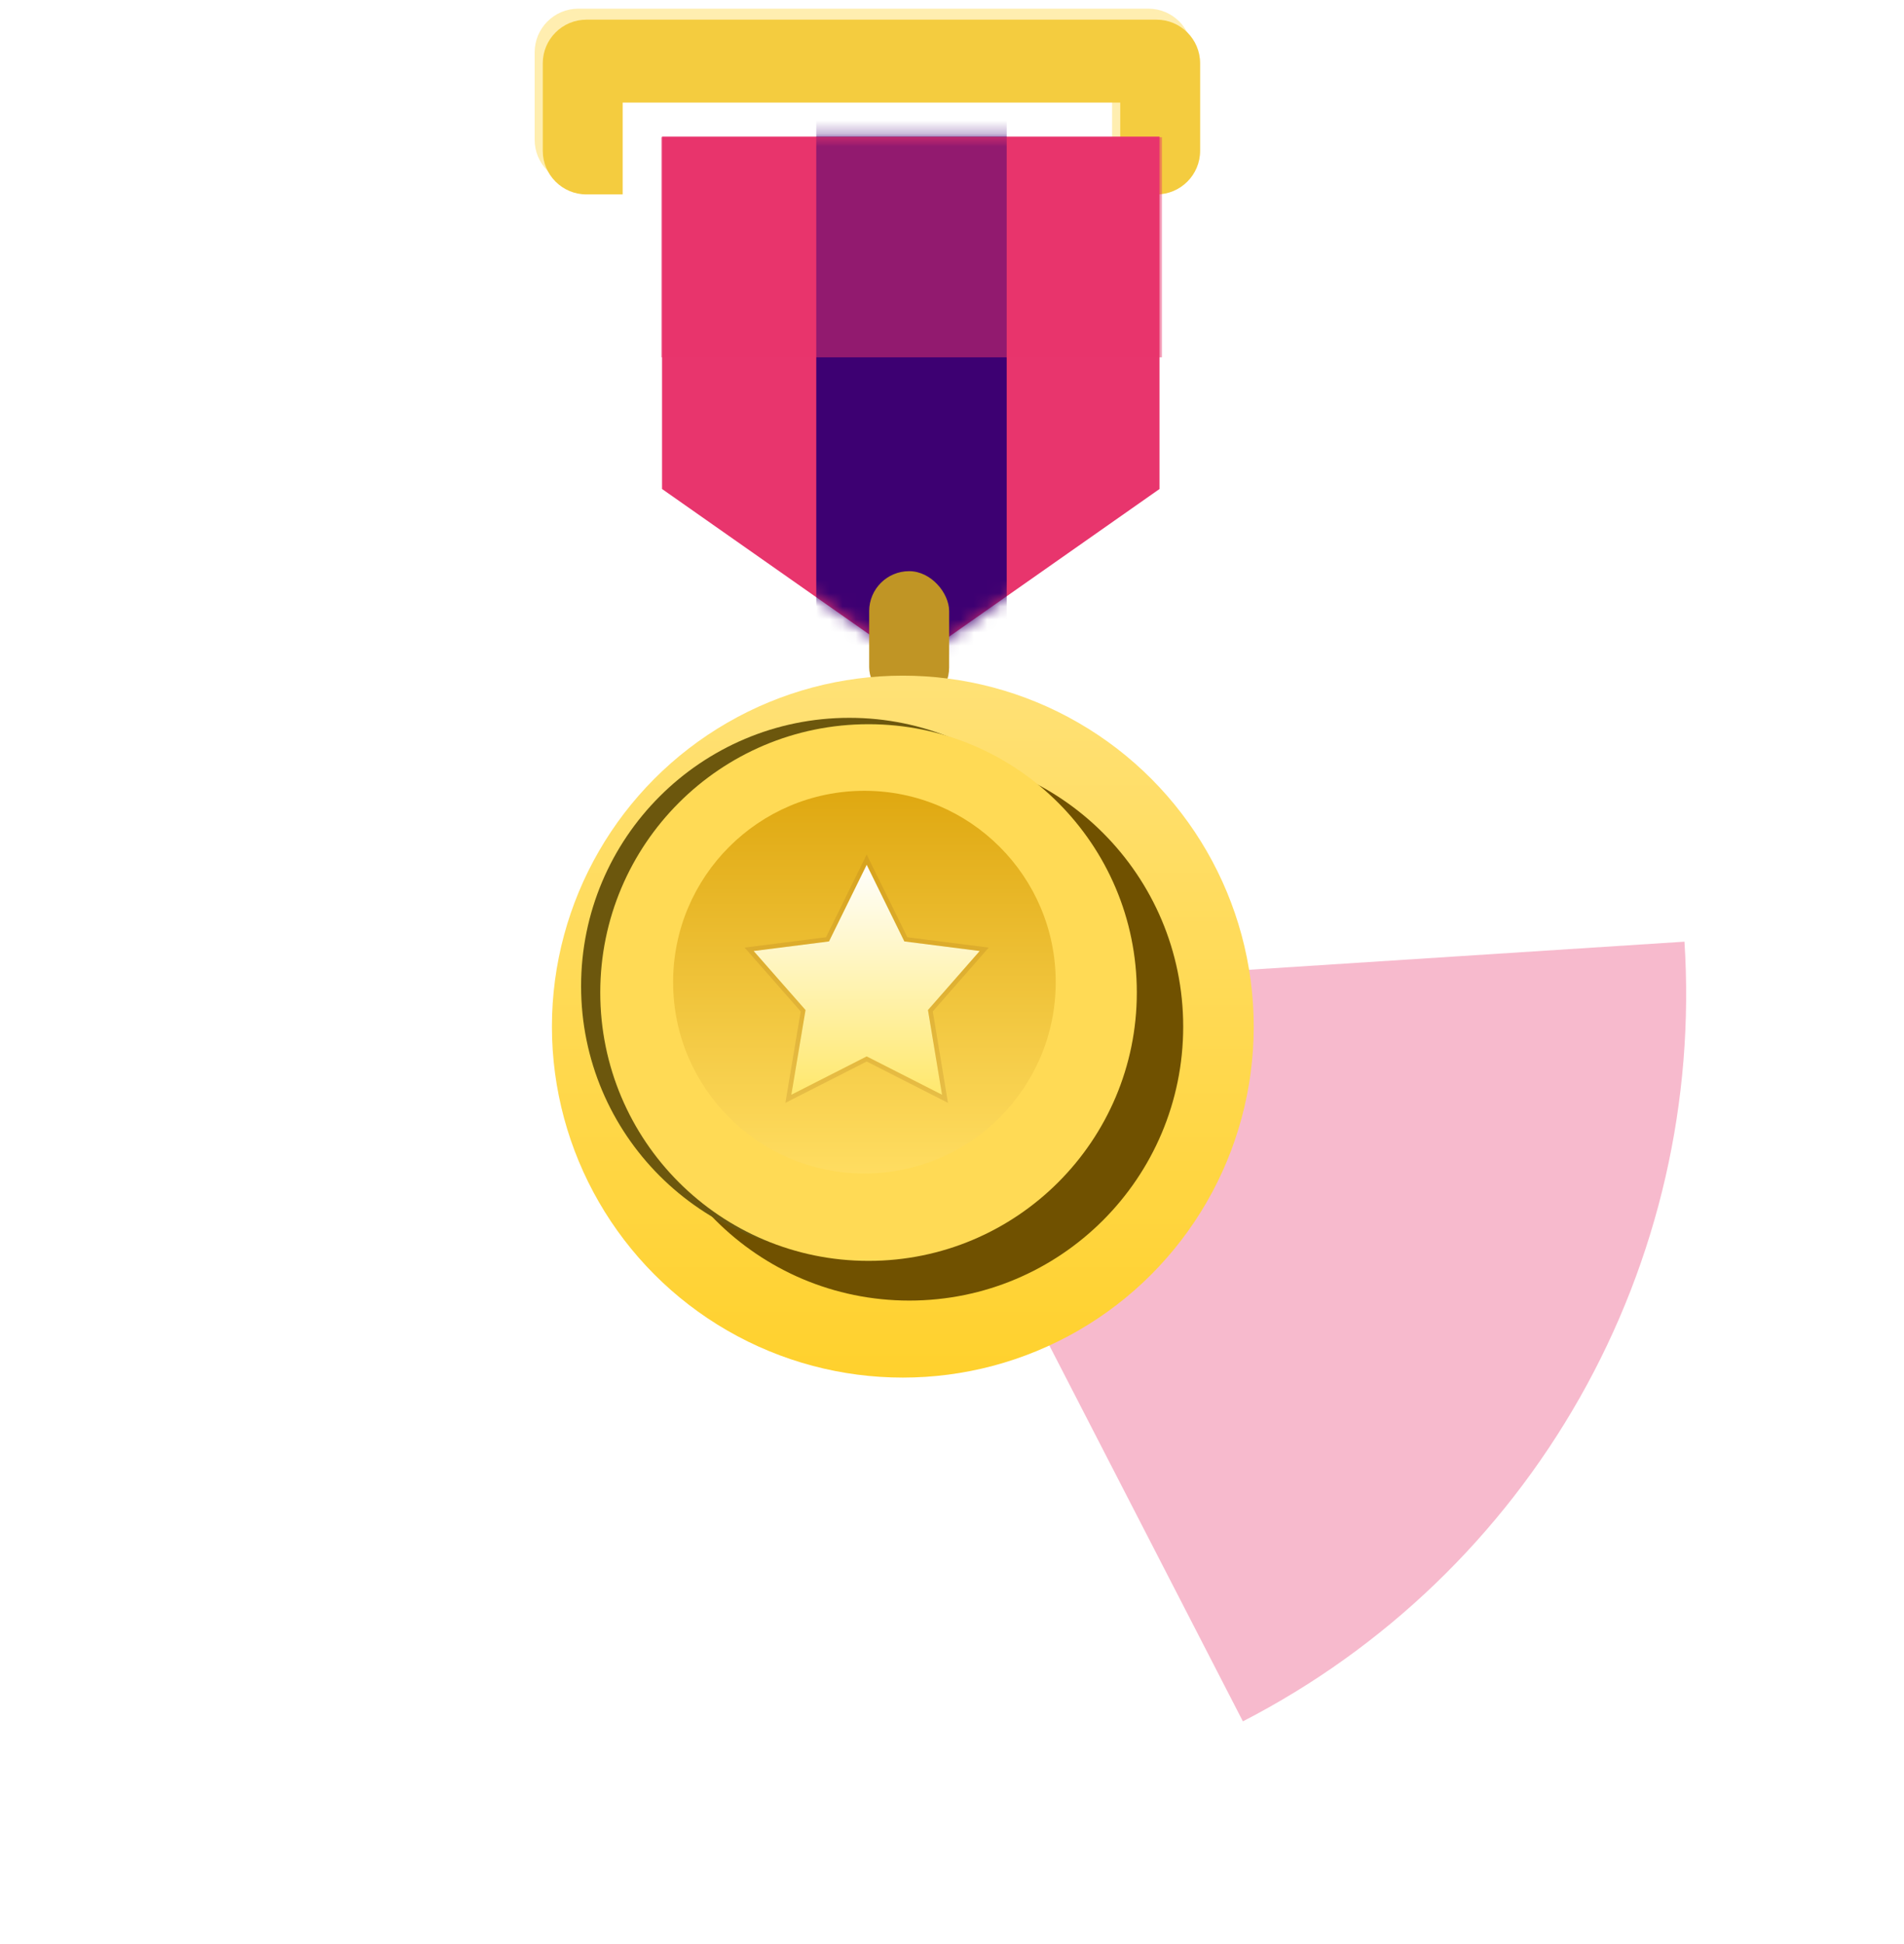 <svg width="145" height="148" viewBox="0 0 145 148" fill="none" xmlns="http://www.w3.org/2000/svg">
<g filter="url(#filter0_d_791_1763)">
<path d="M128.281 66.699C129.061 78.793 126.295 90.853 120.321 101.398C114.348 111.943 105.427 120.515 94.652 126.064L66.145 70.708L128.281 66.699Z" fill="#F7BACD"/>
</g>
<path d="M40.717 3.984C40.717 2.149 42.205 0.661 44.04 0.661H87.456C89.292 0.661 90.779 2.149 90.779 3.984V10.643C90.779 12.478 89.292 13.966 87.456 13.966H84.695V6.975H46.802V13.966H44.04C42.205 13.966 40.717 12.478 40.717 10.643V3.984Z" fill="#FFEEB0"/>
<path d="M41.335 4.821C41.335 2.986 42.823 1.498 44.658 1.498H88.074C89.91 1.498 91.397 2.986 91.397 4.821V11.48C91.397 13.315 89.91 14.803 88.074 14.803H85.313V7.812H47.42V14.803H44.658C42.823 14.803 41.335 13.315 41.335 11.48V4.821Z" fill="#F4CC3F"/>
<g filter="url(#filter1_d_791_1763)">
<path d="M47.751 7.734H85.636V34.564L66.693 47.855L47.751 34.564V7.734Z" fill="#E8356D"/>
<mask id="mask0_791_1763" style="mask-type:alpha" maskUnits="userSpaceOnUse" x="47" y="7" width="39" height="41">
<path d="M47.813 7.734H85.68V34.569L66.747 47.855L47.813 34.569V7.734Z" fill="#E8356D"/>
</mask>
<g mask="url(#mask0_791_1763)">
<rect x="59.495" y="-8.19" width="14.502" height="56.045" fill="#3D0072"/>
</g>
<rect x="63.525" y="40.821" width="6.089" height="10.373" rx="3.044" fill="#C09525"/>
<circle cx="66.087" cy="75.499" r="26.723" fill="url(#paint0_linear_791_1763)"/>
<circle cx="66.58" cy="75.499" r="20.859" fill="#705100"/>
<path opacity="0.5" d="M85.814 24.539L47.691 24.539L47.691 7.782L85.814 7.782L85.814 24.539Z" fill="#E8356D"/>
</g>
<circle cx="64.684" cy="75.086" r="20.431" fill="#6C570D"/>
<circle cx="66.144" cy="75.572" r="20.431" fill="#FFDA55"/>
<circle opacity="0.8" cx="65.83" cy="74.781" r="14.569" fill="url(#paint1_linear_791_1763)"/>
<path d="M66.003 65.843L68.872 71.68L74.61 72.41L70.67 76.904L71.741 83.355L66.003 80.436L60.264 83.355L61.345 76.904L57.395 72.41L63.133 71.68L66.003 65.843Z" fill="url(#paint2_linear_791_1763)"/>
<path d="M66.157 65.767L66.003 65.452L65.848 65.767L63.02 71.521L57.373 72.239L57.051 72.28L57.266 72.523L61.161 76.957L60.094 83.326L60.038 83.663L60.342 83.508L66.003 80.629L71.663 83.508L71.967 83.663L71.911 83.326L70.853 76.957L74.74 72.523L74.953 72.28L74.632 72.239L68.986 71.521L66.157 65.767Z" stroke="#A36D1D" stroke-opacity="0.2" stroke-width="0.345"/>
<defs>
<filter id="filter0_d_791_1763" x="50.145" y="55.699" width="94.265" height="91.365" filterUnits="userSpaceOnUse" color-interpolation-filters="sRGB">
<feFlood flood-opacity="0" result="BackgroundImageFix"/>
<feColorMatrix in="SourceAlpha" type="matrix" values="0 0 0 0 0 0 0 0 0 0 0 0 0 0 0 0 0 0 127 0" result="hardAlpha"/>
<feOffset dy="5"/>
<feGaussianBlur stdDeviation="8"/>
<feComposite in2="hardAlpha" operator="out"/>
<feColorMatrix type="matrix" values="0 0 0 0 0.038 0 0 0 0 0.028 0 0 0 0 0.046 0 0 0 0.24 0"/>
<feBlend mode="normal" in2="BackgroundImageFix" result="effect1_dropShadow_791_1763"/>
<feBlend mode="normal" in="SourceGraphic" in2="effect1_dropShadow_791_1763" result="shape"/>
</filter>
<filter id="filter1_d_791_1763" x="38.983" y="7.353" width="59.543" height="100.585" filterUnits="userSpaceOnUse" color-interpolation-filters="sRGB">
<feFlood flood-opacity="0" result="BackgroundImageFix"/>
<feColorMatrix in="SourceAlpha" type="matrix" values="0 0 0 0 0 0 0 0 0 0 0 0 0 0 0 0 0 0 127 0" result="hardAlpha"/>
<feOffset dx="2.668" dy="2.668"/>
<feGaussianBlur stdDeviation="1.525"/>
<feComposite in2="hardAlpha" operator="out"/>
<feColorMatrix type="matrix" values="0 0 0 0 0 0 0 0 0 0 0 0 0 0 0 0 0 0 0.3 0"/>
<feBlend mode="normal" in2="BackgroundImageFix" result="effect1_dropShadow_791_1763"/>
<feBlend mode="normal" in="SourceGraphic" in2="effect1_dropShadow_791_1763" result="shape"/>
</filter>
<linearGradient id="paint0_linear_791_1763" x1="66.087" y1="48.776" x2="66.087" y2="102.221" gradientUnits="userSpaceOnUse">
<stop stop-color="#FFE176"/>
<stop offset="1" stop-color="#FFD12D"/>
</linearGradient>
<linearGradient id="paint1_linear_791_1763" x1="65.83" y1="60.212" x2="65.83" y2="89.35" gradientUnits="userSpaceOnUse">
<stop stop-color="#D79B00"/>
<stop offset="1" stop-color="#FFDD64"/>
</linearGradient>
<linearGradient id="paint2_linear_791_1763" x1="66.003" y1="65.843" x2="66.003" y2="83.355" gradientUnits="userSpaceOnUse">
<stop stop-color="white"/>
<stop offset="0" stop-color="#FFFFFD"/>
<stop offset="1" stop-color="#FFE86D"/>
</linearGradient>
</defs>
</svg>
